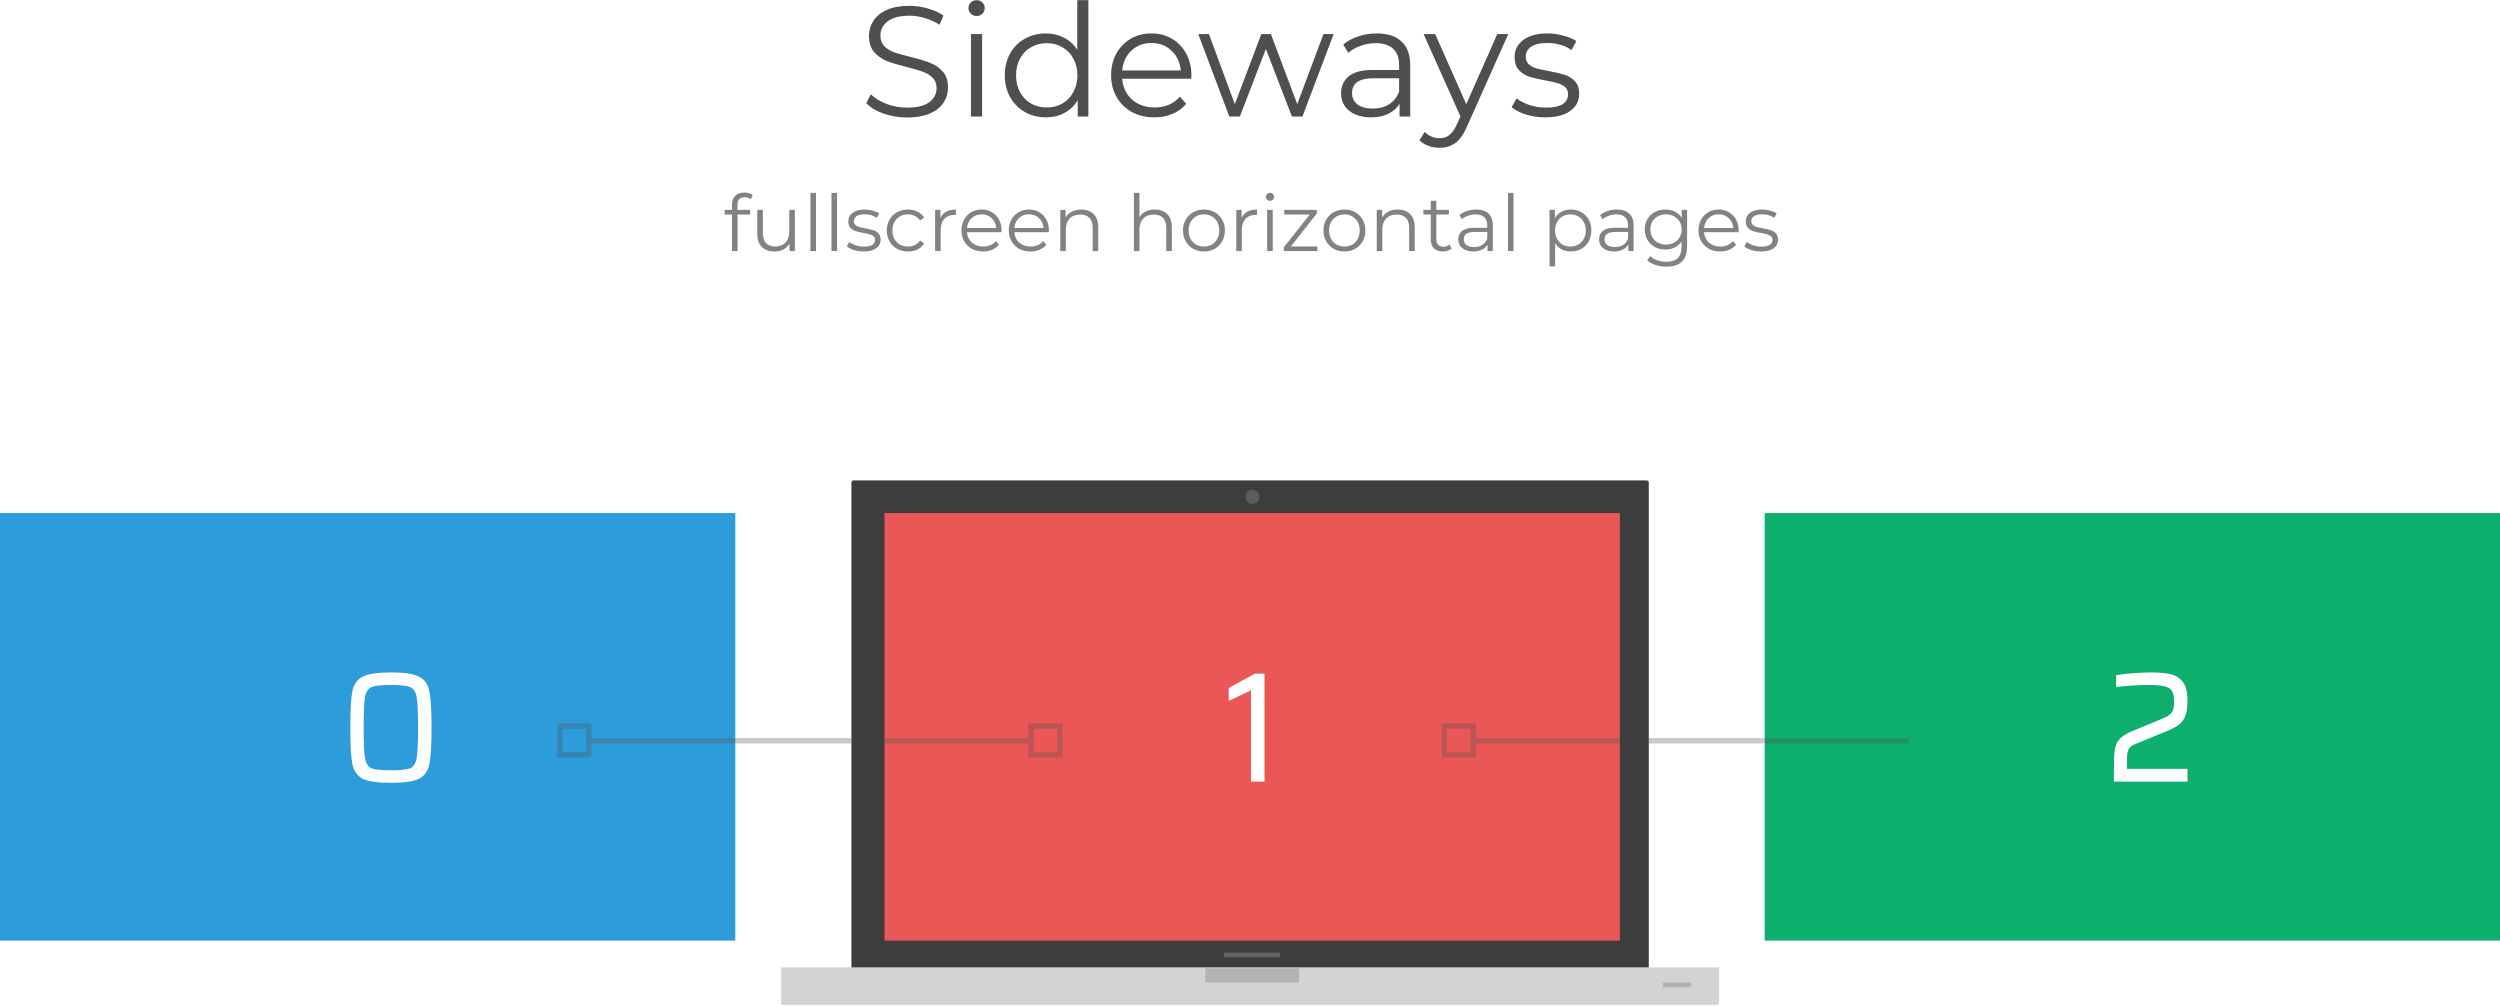 <svg width="4590" height="1847" viewBox="0 0 4590 1847" version="1.1" xmlns="http://www.w3.org/2000/svg" xmlns:xlink="http://www.w3.org/1999/xlink">
<title>sideways demo</title>
<desc>Created using Figma</desc>
<g id="Canvas" transform="translate(332 1053)">
<g id="Group">
<g id="// MacBook Pro 15">
<g id="Rectangle 117">
<use xlink:href="#path0_fill" transform="translate(1231.18 -171)" fill="#3D3D3D"/>
</g>
<g id=":: base">
<g id="Mask" filter="url(#filter0_i)">
<use xlink:href="#path1_fill" transform="translate(1102 725.072)" fill="#D3D3D3"/>
</g>
<g id="indicator light">
<use xlink:href="#path2_fill" transform="translate(2721.02 750.919)" fill="#B2B2B2"/>
</g>
<g id="lip">
<use xlink:href="#path3_fill" transform="translate(1881 725)" fill="#B2B2B2"/>
</g>
</g>
<g id="macbook label">
<use xlink:href="#path4_fill" transform="translate(1915 696)" fill="#626262"/>
</g>
<g id=":: screen">
<clipPath id="clip-0" clip-rule="evenodd">
<path d="M 1292 -111L 2642 -111L 2642 674L 1292 674L 1292 -111Z" fill="#FFFFFF"/>
</clipPath>
<g id="Frame" clip-path="url(#clip-0)">
<path d="M 1292 -111L 2642 -111L 2642 674L 1292 674L 1292 -111Z" fill="#EB5757"/>
<g id="1">
<use xlink:href="#path5_fill" transform="translate(1913 55)" fill="#FFFFFF"/>
</g>
</g>
</g>
<g id="webcam">
<use xlink:href="#path6_fill" transform="translate(1954.57 -153.768)" fill="#5C5C5C"/>
</g>
</g>
</g>
<clipPath id="clip-1" clip-rule="evenodd">
<path d="M -332 -111L 1018 -111L 1018 674L -332 674L -332 -111Z" fill="#FFFFFF"/>
</clipPath>
<g id="Frame" clip-path="url(#clip-1)">
<path d="M -332 -111L 1018 -111L 1018 674L -332 674L -332 -111Z" fill="#2D9CDB"/>
<g id="0">
<use xlink:href="#path7_fill" transform="translate(289 55)" fill="#FFFFFF"/>
</g>
</g>
<g id="Arrow 24.1">
<g id="Stroke 24">
<use xlink:href="#path8_stroke" transform="translate(1292 134)" fill="#4F4F4F" fill-opacity="0.3"/>
</g>
<g id="Arrow head 24">
<mask id="mask0_outline_ins">
<use xlink:href="#path9_fill" fill="white" transform="translate(1556 275)"/>
</mask>
<g mask="url(#mask0_outline_ins)">
<use xlink:href="#path10_stroke_2x" transform="translate(1556 275)" fill="#4F4F4F" fill-opacity="0.3"/>
</g>
</g>
</g>
<g id="Arrow 24.1">
<g id="Stroke 24">
<use xlink:href="#path8_stroke" transform="translate(754 134)" fill="#4F4F4F" fill-opacity="0.3"/>
</g>
<g id="Arrow head 24">
<mask id="mask1_outline_ins">
<use xlink:href="#path9_fill" fill="white" transform="translate(691 275)"/>
</mask>
<g mask="url(#mask1_outline_ins)">
<use xlink:href="#path10_stroke_2x" transform="translate(691 275)" fill="#4F4F4F" fill-opacity="0.3"/>
</g>
</g>
</g>
<g id="Stroke 24">
<use xlink:href="#path11_stroke" transform="translate(1018 134)" fill="#4F4F4F" fill-opacity="0.3"/>
</g>
<clipPath id="clip-2" clip-rule="evenodd">
<path d="M 2908 -111L 4258 -111L 4258 674L 2908 674L 2908 -111Z" fill="#FFFFFF"/>
</clipPath>
<g id="Frame" clip-path="url(#clip-2)">
<path d="M 2908 -111L 4258 -111L 4258 674L 2908 674L 2908 -111Z" fill="#0EAE6C"/>
<g id="2">
<use xlink:href="#path12_fill" transform="translate(3529 55)" fill="#FFFFFF"/>
</g>
</g>
<g id="Arrow 24.2">
<g id="Stroke 24">
<use xlink:href="#path8_stroke" transform="translate(2908 134)" fill="#4F4F4F" fill-opacity="0.3"/>
</g>
<g id="Arrow head 24">
<mask id="mask2_outline_ins">
<use xlink:href="#path9_fill" fill="white" transform="translate(3172 275)"/>
</mask>
<g mask="url(#mask2_outline_ins)">
<use xlink:href="#path10_stroke_2x" transform="translate(3172 275)" fill="#4F4F4F" fill-opacity="0.3"/>
</g>
</g>
</g>
<g id="Arrow 24.1">
<g id="Stroke 24">
<use xlink:href="#path8_stroke" transform="translate(2378 134)" fill="#4F4F4F" fill-opacity="0.3"/>
</g>
<g id="Arrow head 24">
<mask id="mask3_outline_ins">
<use xlink:href="#path9_fill" fill="white" transform="translate(2315 275)"/>
</mask>
<g mask="url(#mask3_outline_ins)">
<use xlink:href="#path10_stroke_2x" transform="translate(2315 275)" fill="#4F4F4F" fill-opacity="0.3"/>
</g>
</g>
</g>
<g id="Stroke 24.1">
<use xlink:href="#path11_stroke" transform="translate(2695 134)" fill="#4F4F4F" fill-opacity="0.3"/>
</g>
<g id="Sideways">
<use xlink:href="#path13_fill" transform="translate(1245 -1118)" fill="#4F4F4F"/>
</g>
<g id="fullscreen horizontal pages">
<use xlink:href="#path14_fill" transform="translate(996 -731)" fill="#828282"/>
</g>
</g>
<defs>
<filter id="filter0_i" filterUnits="userSpaceOnUse" x="1102" y="725" width="1723" height="70" color-interpolation-filters="sRGB">
<feFlood flood-opacity="0" result="BackgroundImageFix"/>
<feBlend mode="normal" in="SourceGraphic" in2="BackgroundImageFix" result="shape"/>
<feColorMatrix in="SourceAlpha" type="matrix" values="0 0 0 0 0 0 0 0 0 0 0 0 0 0 0 0 0 0 255 0" result="hardAlpha"/>
<feOffset dx="0" dy="-2"/>
<feComposite in2="hardAlpha" operator="arithmetic" k2="-1" k3="1"/>
<feColorMatrix type="matrix" values="0 0 0 0 0.73 0 0 0 0 0.73 0 0 0 0 0.73 0 0 0 1 0"/>
<feBlend mode="normal" in2="shape" result="effect1_innerShadow"/>
</filter>
<path id="path0_fill" fill-rule="evenodd" d="M 0 4C 0 1.791 1.791 0 4 0L 1460.01 0C 1462.22 0 1464.01 1.791 1464.01 4L 1464.01 896.071L 0 896.071L 0 4Z"/>
<path id="path1_fill" fill-rule="evenodd" d="M 0 0L 1722.36 0L 1722.36 65.928C 1722.36 67.585 1721.02 68.928 1719.36 68.928L 3 68.928C 1.343 68.928 0 67.585 0 65.928L 0 0Z"/>
<path id="path2_fill" fill-rule="evenodd" d="M 0 0L 51.671 0L 51.671 8.616L 0 8.616L 0 0Z"/>
<path id="path3_fill" fill-rule="evenodd" d="M 0 0L 172.236 0L 172.236 22.848C 172.236 24.505 170.893 25.848 169.236 25.848L 3 25.848C 1.343 25.848 0 24.505 0 22.848L 0 0Z"/>
<path id="path4_fill" fill-rule="evenodd" d="M 0 0L 103.342 0L 103.342 8.616L 0 8.616L 0 0Z"/>
<path id="path5_fill" d="M 51.84 327L 51.84 159.384L 10.944 178.968L 10.944 155.064L 59.04 128.856L 76.608 128.856L 76.608 327L 51.84 327Z"/>
<path id="path6_fill" fill-rule="evenodd" d="M 12.918 25.848C 20.052 25.848 25.835 20.062 25.835 12.924C 25.835 5.786 20.052 0 12.918 0C 5.783 0 0 5.786 0 12.924C 0 20.062 5.783 25.848 12.918 25.848Z"/>
<path id="path7_fill" d="M 96.768 329.304C 72.384 329.304 55.104 326.808 44.928 321.816C 34.944 316.632 28.608 307.608 25.92 294.744C 23.424 281.88 22.176 259.608 22.176 227.928C 22.176 196.248 23.424 173.976 25.92 161.112C 28.608 148.248 34.944 139.32 44.928 134.328C 55.104 129.144 72.384 126.552 96.768 126.552C 121.152 126.552 138.336 129.144 148.32 134.328C 158.496 139.32 164.832 148.344 167.328 161.4C 170.016 174.264 171.36 196.44 171.36 227.928C 171.36 259.608 170.016 281.88 167.328 294.744C 164.832 307.608 158.496 316.632 148.32 321.816C 138.336 326.808 121.152 329.304 96.768 329.304ZM 96.768 306.264C 114.432 306.264 126.24 305.016 132.192 302.52C 138.336 299.832 142.272 293.688 144 284.088C 145.728 274.488 146.592 255.768 146.592 227.928C 146.592 200.088 145.728 181.368 144 171.768C 142.272 162.168 138.336 156.12 132.192 153.624C 126.24 150.936 114.432 149.592 96.768 149.592C 79.104 149.592 67.2 150.936 61.056 153.624C 54.912 156.12 50.976 162.168 49.248 171.768C 47.52 181.368 46.656 200.088 46.656 227.928C 46.656 255.768 47.52 274.488 49.248 284.088C 50.976 293.688 54.912 299.832 61.056 302.52C 67.2 305.016 79.104 306.264 96.768 306.264Z"/>
<path id="path8_stroke" d="M 0 178L 264 178L 264 168L 0 168L 0 178Z"/>
<path id="path9_fill" fill-rule="evenodd" d="M 0 0L 63 0L 63 63L 0 63L 0 0Z"/>
<path id="path10_stroke_2x" d="M 0 0L 0 -10L -10 -10L -10 0L 0 0ZM 63 0L 73 0L 73 -10L 63 -10L 63 0ZM 63 63L 63 73L 73 73L 73 63L 63 63ZM 0 63L -10 63L -10 73L 0 73L 0 63ZM 0 10L 63 10L 63 -10L 0 -10L 0 10ZM 53 0L 53 63L 73 63L 73 0L 53 0ZM 63 53L 0 53L 0 73L 63 73L 63 53ZM 10 63L 10 0L -10 0L -10 63L 10 63Z"/>
<path id="path11_stroke" d="M 0 178L 213 178L 213 168L 0 168L 0 178Z"/>
<path id="path12_fill" d="M 44.064 303.672L 155.232 303.672L 155.232 327L 20.16 327L 20.16 303.384C 20.16 286.872 20.736 274.872 21.888 267.384C 23.232 259.704 26.208 253.464 30.816 248.664C 35.424 243.672 43.104 238.872 53.856 234.264C 74.592 225.624 92.064 218.424 106.272 212.664C 113.376 209.784 118.56 207.096 121.824 204.6C 125.28 201.912 127.584 198.744 128.736 195.096C 130.08 191.448 130.752 186.456 130.752 180.12C 130.752 171.096 129.312 164.472 126.432 160.248C 123.744 156.024 119.04 153.24 112.32 151.896C 105.792 150.36 95.616 149.592 81.792 149.592C 66.624 149.592 47.424 150.84 24.192 153.336L 24.192 131.736C 32.256 130.2 42.432 128.952 54.72 127.992C 67.008 127.032 78.528 126.552 89.28 126.552C 103.68 126.552 115.488 127.704 124.704 130.008C 133.92 132.12 141.312 136.92 146.88 144.408C 152.448 151.704 155.232 162.744 155.232 177.528C 155.232 188.856 154.08 197.976 151.776 204.888C 149.472 211.8 145.728 217.368 140.544 221.592C 135.552 225.624 128.544 229.56 119.52 233.4L 59.904 257.88C 53.184 260.376 48.864 263.736 46.944 267.96C 45.792 270.648 45.024 273.72 44.64 277.176C 44.256 280.632 44.064 285.24 44.064 291L 44.064 303.672Z"/>
<path id="path13_fill" d="M 88.416 280.728C 73.44 280.728 59.04 278.328 45.216 273.528C 31.584 268.728 21.024 262.392 13.536 254.52L 21.888 238.104C 29.184 245.4 38.88 251.352 50.976 255.96C 63.072 260.376 75.552 262.584 88.416 262.584C 106.464 262.584 120 259.32 129.024 252.792C 138.048 246.072 142.56 237.432 142.56 226.872C 142.56 218.808 140.064 212.376 135.072 207.576C 130.272 202.776 124.32 199.128 117.216 196.632C 110.112 193.944 100.224 191.064 87.552 187.992C 72.384 184.152 60.288 180.504 51.264 177.048C 42.24 173.4 34.464 167.928 27.936 160.632C 21.6 153.336 18.432 143.448 18.432 130.968C 18.432 120.792 21.12 111.576 26.496 103.32C 31.872 94.872 40.128 88.152 51.264 83.16C 62.4 78.168 76.224 75.672 92.736 75.672C 104.256 75.672 115.488 77.304 126.432 80.568C 137.568 83.64 147.168 87.96 155.232 93.528L 148.032 110.52C 139.584 104.952 130.56 100.824 120.96 98.136C 111.36 95.256 101.952 93.816 92.736 93.816C 75.072 93.816 61.728 97.272 52.704 104.184C 43.872 110.904 39.456 119.64 39.456 130.392C 39.456 138.456 41.856 144.984 46.656 149.976C 51.648 154.776 57.792 158.52 65.088 161.208C 72.576 163.704 82.56 166.488 95.04 169.56C 109.824 173.208 121.728 176.856 130.752 180.504C 139.968 183.96 147.744 189.336 154.08 196.632C 160.416 203.736 163.584 213.432 163.584 225.72C 163.584 235.896 160.8 245.208 155.232 253.656C 149.856 261.912 141.504 268.536 130.176 273.528C 118.848 278.328 104.928 280.728 88.416 280.728ZM 205.7 127.512L 226.148 127.512L 226.148 279L 205.7 279L 205.7 127.512ZM 216.067 94.392C 211.844 94.392 208.291 92.952 205.411 90.072C 202.531 87.192 201.091 83.736 201.091 79.704C 201.091 75.864 202.531 72.504 205.411 69.624C 208.291 66.744 211.844 65.304 216.067 65.304C 220.291 65.304 223.844 66.744 226.724 69.624C 229.603 72.312 231.043 75.576 231.043 79.416C 231.043 83.64 229.603 87.192 226.724 90.072C 223.844 92.952 220.291 94.392 216.067 94.392ZM 421.283 65.304L 421.283 279L 401.699 279L 401.699 249.048C 395.555 259.224 387.395 267 377.219 272.376C 367.235 277.752 355.907 280.44 343.235 280.44C 329.027 280.44 316.163 277.176 304.643 270.648C 293.123 264.12 284.099 255 277.571 243.288C 271.043 231.576 267.779 218.232 267.779 203.256C 267.779 188.28 271.043 174.936 277.571 163.224C 284.099 151.512 293.123 142.488 304.643 136.152C 316.163 129.624 329.027 126.36 343.235 126.36C 355.523 126.36 366.563 128.952 376.355 134.136C 386.339 139.128 394.499 146.52 400.835 156.312L 400.835 65.304L 421.283 65.304ZM 344.963 262.296C 355.523 262.296 365.027 259.896 373.475 255.096C 382.115 250.104 388.835 243.096 393.635 234.072C 398.627 225.048 401.123 214.776 401.123 203.256C 401.123 191.736 398.627 181.464 393.635 172.44C 388.835 163.416 382.115 156.504 373.475 151.704C 365.027 146.712 355.523 144.216 344.963 144.216C 334.211 144.216 324.515 146.712 315.875 151.704C 307.427 156.504 300.707 163.416 295.715 172.44C 290.915 181.464 288.515 191.736 288.515 203.256C 288.515 214.776 290.915 225.048 295.715 234.072C 300.707 243.096 307.427 250.104 315.875 255.096C 324.515 259.896 334.211 262.296 344.963 262.296ZM 610.135 209.592L 483.415 209.592C 484.567 225.336 490.615 238.104 501.559 247.896C 512.503 257.496 526.327 262.296 543.031 262.296C 552.439 262.296 561.079 260.664 568.951 257.4C 576.823 253.944 583.639 248.952 589.399 242.424L 600.919 255.672C 594.199 263.736 585.751 269.88 575.575 274.104C 565.591 278.328 554.551 280.44 542.455 280.44C 526.903 280.44 513.079 277.176 500.983 270.648C 489.079 263.928 479.767 254.712 473.047 243C 466.327 231.288 462.967 218.04 462.967 203.256C 462.967 188.472 466.135 175.224 472.471 163.512C 478.999 151.8 487.831 142.68 498.967 136.152C 510.295 129.624 522.967 126.36 536.983 126.36C 550.999 126.36 563.575 129.624 574.711 136.152C 585.847 142.68 594.583 151.8 600.919 163.512C 607.255 175.032 610.423 188.28 610.423 203.256L 610.135 209.592ZM 536.983 143.928C 522.391 143.928 510.103 148.632 500.119 158.04C 490.327 167.256 484.759 179.352 483.415 194.328L 590.839 194.328C 589.495 179.352 583.831 167.256 573.847 158.04C 564.055 148.632 551.767 143.928 536.983 143.928ZM 871.567 127.512L 814.255 279L 794.959 279L 747.151 154.872L 699.343 279L 680.047 279L 623.023 127.512L 642.607 127.512L 690.127 256.248L 738.799 127.512L 756.367 127.512L 804.751 256.248L 852.847 127.512L 871.567 127.512ZM 950.848 126.36C 970.624 126.36 985.792 131.352 996.352 141.336C 1006.91 151.128 1012.19 165.72 1012.19 185.112L 1012.19 279L 992.608 279L 992.608 255.384C 988 263.256 981.184 269.4 972.16 273.816C 963.328 278.232 952.768 280.44 940.48 280.44C 923.584 280.44 910.144 276.408 900.16 268.344C 890.176 260.28 885.184 249.624 885.184 236.376C 885.184 223.512 889.792 213.144 899.008 205.272C 908.416 197.4 923.296 193.464 943.648 193.464L 991.744 193.464L 991.744 184.248C 991.744 171.192 988.096 161.304 980.8 154.584C 973.504 147.672 962.848 144.216 948.832 144.216C 939.232 144.216 930.016 145.848 921.184 149.112C 912.352 152.184 904.768 156.504 898.432 162.072L 889.216 146.808C 896.896 140.28 906.112 135.288 916.864 131.832C 927.616 128.184 938.944 126.36 950.848 126.36ZM 943.648 264.312C 955.168 264.312 965.056 261.72 973.312 256.536C 981.568 251.16 987.712 243.48 991.744 233.496L 991.744 208.728L 944.224 208.728C 918.304 208.728 905.344 217.752 905.344 235.8C 905.344 244.632 908.704 251.64 915.424 256.824C 922.144 261.816 931.552 264.312 943.648 264.312ZM 1192.21 127.512L 1116.47 297.144C 1110.33 311.352 1103.22 321.432 1095.16 327.384C 1087.09 333.336 1077.4 336.312 1066.07 336.312C 1058.77 336.312 1051.96 335.16 1045.62 332.856C 1039.29 330.552 1033.81 327.096 1029.21 322.488L 1038.71 307.224C 1046.39 314.904 1055.61 318.744 1066.36 318.744C 1073.27 318.744 1079.13 316.824 1083.93 312.984C 1088.92 309.144 1093.53 302.616 1097.75 293.4L 1104.37 278.712L 1036.69 127.512L 1058.01 127.512L 1115.03 256.248L 1172.05 127.512L 1192.21 127.512ZM 1259.93 280.44C 1247.64 280.44 1235.84 278.712 1224.51 275.256C 1213.37 271.608 1204.64 267.096 1198.3 261.72L 1207.52 245.592C 1213.85 250.584 1221.82 254.712 1231.42 257.976C 1241.02 261.048 1251 262.584 1261.37 262.584C 1275.2 262.584 1285.37 260.472 1291.9 256.248C 1298.62 251.832 1301.98 245.688 1301.98 237.816C 1301.98 232.248 1300.16 227.928 1296.51 224.856C 1292.86 221.592 1288.25 219.192 1282.68 217.656C 1277.12 215.928 1269.72 214.296 1260.51 212.76C 1248.22 210.456 1238.33 208.152 1230.84 205.848C 1223.36 203.352 1216.92 199.224 1211.55 193.464C 1206.36 187.704 1203.77 179.736 1203.77 169.56C 1203.77 156.888 1209.05 146.52 1219.61 138.456C 1230.17 130.392 1244.86 126.36 1263.68 126.36C 1273.47 126.36 1283.26 127.704 1293.05 130.392C 1302.84 132.888 1310.91 136.248 1317.24 140.472L 1308.32 156.888C 1295.84 148.248 1280.96 143.928 1263.68 143.928C 1250.62 143.928 1240.73 146.232 1234.01 150.84C 1227.48 155.448 1224.22 161.496 1224.22 168.984C 1224.22 174.744 1226.04 179.352 1229.69 182.808C 1233.53 186.264 1238.24 188.856 1243.8 190.584C 1249.37 192.12 1257.05 193.752 1266.84 195.48C 1278.94 197.784 1288.64 200.088 1295.93 202.392C 1303.23 204.696 1309.47 208.632 1314.65 214.2C 1319.84 219.768 1322.43 227.448 1322.43 237.24C 1322.43 250.488 1316.86 261.048 1305.72 268.92C 1294.78 276.6 1279.52 280.44 1259.93 280.44Z"/>
<path id="path14_fill" d="M 39.312 40.072C 34.896 40.072 31.536 41.272 29.232 43.672C 27.024 46.072 25.92 49.624 25.92 54.328L 25.92 63.256L 49.248 63.256L 49.248 71.896L 26.208 71.896L 26.208 139L 15.984 139L 15.984 71.896L 2.448 71.896L 2.448 63.256L 15.984 63.256L 15.984 53.896C 15.984 46.984 17.952 41.512 21.888 37.48C 25.92 33.448 31.584 31.432 38.88 31.432C 41.76 31.432 44.544 31.864 47.232 32.728C 49.92 33.496 52.176 34.648 54 36.184L 50.544 43.816C 47.568 41.32 43.824 40.072 39.312 40.072ZM 131.309 63.256L 131.309 139L 121.517 139L 121.517 125.176C 118.829 129.784 115.133 133.384 110.429 135.976C 105.725 138.472 100.349 139.72 94.301 139.72C 84.413 139.72 76.589 136.984 70.829 131.512C 65.165 125.944 62.333 117.832 62.333 107.176L 62.333 63.256L 72.557 63.256L 72.557 106.168C 72.557 114.136 74.525 120.184 78.461 124.312C 82.397 128.44 88.013 130.504 95.309 130.504C 103.277 130.504 109.565 128.104 114.173 123.304C 118.781 118.408 121.085 111.64 121.085 103L 121.085 63.256L 131.309 63.256ZM 159.944 32.152L 170.167 32.152L 170.167 139L 159.944 139L 159.944 32.152ZM 198.615 32.152L 208.839 32.152L 208.839 139L 198.615 139L 198.615 32.152ZM 257.591 139.72C 251.447 139.72 245.543 138.856 239.879 137.128C 234.311 135.304 229.943 133.048 226.775 130.36L 231.383 122.296C 234.551 124.792 238.535 126.856 243.335 128.488C 248.135 130.024 253.127 130.792 258.311 130.792C 265.223 130.792 270.311 129.736 273.575 127.624C 276.935 125.416 278.615 122.344 278.615 118.408C 278.615 115.624 277.703 113.464 275.879 111.928C 274.055 110.296 271.751 109.096 268.967 108.328C 266.183 107.464 262.487 106.648 257.879 105.88C 251.735 104.728 246.791 103.576 243.047 102.424C 239.303 101.176 236.087 99.112 233.399 96.232C 230.807 93.352 229.511 89.368 229.511 84.28C 229.511 77.944 232.151 72.76 237.431 68.728C 242.711 64.696 250.055 62.68 259.463 62.68C 264.359 62.68 269.255 63.352 274.151 64.696C 279.047 65.944 283.079 67.624 286.247 69.736L 281.783 77.944C 275.543 73.624 268.103 71.464 259.463 71.464C 252.935 71.464 247.991 72.616 244.631 74.92C 241.367 77.224 239.735 80.248 239.735 83.992C 239.735 86.872 240.647 89.176 242.471 90.904C 244.391 92.632 246.743 93.928 249.527 94.792C 252.311 95.56 256.151 96.376 261.047 97.24C 267.095 98.392 271.943 99.544 275.591 100.696C 279.239 101.848 282.359 103.816 284.951 106.6C 287.543 109.384 288.839 113.224 288.839 118.12C 288.839 124.744 286.055 130.024 280.487 133.96C 275.015 137.8 267.383 139.72 257.591 139.72ZM 339.132 139.72C 331.644 139.72 324.924 138.088 318.972 134.824C 313.116 131.56 308.508 127 305.148 121.144C 301.788 115.192 300.108 108.52 300.108 101.128C 300.108 93.736 301.788 87.112 305.148 81.256C 308.508 75.4 313.116 70.84 318.972 67.576C 324.924 64.312 331.644 62.68 339.132 62.68C 345.66 62.68 351.468 63.976 356.556 66.568C 361.74 69.064 365.82 72.76 368.796 77.656L 361.164 82.84C 358.668 79.096 355.5 76.312 351.66 74.488C 347.82 72.568 343.644 71.608 339.132 71.608C 333.66 71.608 328.716 72.856 324.3 75.352C 319.98 77.752 316.572 81.208 314.076 85.72C 311.676 90.232 310.476 95.368 310.476 101.128C 310.476 106.984 311.676 112.168 314.076 116.68C 316.572 121.096 319.98 124.552 324.3 127.048C 328.716 129.448 333.66 130.648 339.132 130.648C 343.644 130.648 347.82 129.736 351.66 127.912C 355.5 126.088 358.668 123.304 361.164 119.56L 368.796 124.744C 365.82 129.64 361.74 133.384 356.556 135.976C 351.372 138.472 345.564 139.72 339.132 139.72ZM 398.673 78.088C 401.073 73 404.625 69.16 409.329 66.568C 414.129 63.976 420.033 62.68 427.041 62.68L 427.041 72.616L 424.593 72.472C 416.625 72.472 410.385 74.92 405.873 79.816C 401.361 84.712 399.105 91.576 399.105 100.408L 399.105 139L 388.881 139L 388.881 63.256L 398.673 63.256L 398.673 78.088ZM 510.802 104.296L 447.442 104.296C 448.018 112.168 451.042 118.552 456.514 123.448C 461.986 128.248 468.898 130.648 477.25 130.648C 481.954 130.648 486.274 129.832 490.21 128.2C 494.146 126.472 497.554 123.976 500.434 120.712L 506.194 127.336C 502.834 131.368 498.61 134.44 493.522 136.552C 488.53 138.664 483.01 139.72 476.962 139.72C 469.186 139.72 462.274 138.088 456.226 134.824C 450.274 131.464 445.618 126.856 442.258 121C 438.898 115.144 437.218 108.52 437.218 101.128C 437.218 93.736 438.802 87.112 441.97 81.256C 445.234 75.4 449.65 70.84 455.218 67.576C 460.882 64.312 467.218 62.68 474.226 62.68C 481.234 62.68 487.522 64.312 493.09 67.576C 498.658 70.84 503.026 75.4 506.194 81.256C 509.362 87.016 510.946 93.64 510.946 101.128L 510.802 104.296ZM 474.226 71.464C 466.93 71.464 460.786 73.816 455.794 78.52C 450.898 83.128 448.114 89.176 447.442 96.664L 501.154 96.664C 500.482 89.176 497.65 83.128 492.658 78.52C 487.762 73.816 481.618 71.464 474.226 71.464ZM 597.708 104.296L 534.348 104.296C 534.924 112.168 537.948 118.552 543.42 123.448C 548.892 128.248 555.804 130.648 564.156 130.648C 568.86 130.648 573.18 129.832 577.116 128.2C 581.052 126.472 584.46 123.976 587.34 120.712L 593.1 127.336C 589.74 131.368 585.516 134.44 580.428 136.552C 575.436 138.664 569.916 139.72 563.868 139.72C 556.092 139.72 549.18 138.088 543.132 134.824C 537.18 131.464 532.524 126.856 529.164 121C 525.804 115.144 524.124 108.52 524.124 101.128C 524.124 93.736 525.708 87.112 528.876 81.256C 532.14 75.4 536.556 70.84 542.124 67.576C 547.788 64.312 554.124 62.68 561.132 62.68C 568.14 62.68 574.428 64.312 579.996 67.576C 585.564 70.84 589.932 75.4 593.1 81.256C 596.268 87.016 597.852 93.64 597.852 101.128L 597.708 104.296ZM 561.132 71.464C 553.836 71.464 547.692 73.816 542.7 78.52C 537.804 83.128 535.02 89.176 534.348 96.664L 588.06 96.664C 587.388 89.176 584.556 83.128 579.564 78.52C 574.668 73.816 568.524 71.464 561.132 71.464ZM 657.254 62.68C 666.758 62.68 674.294 65.464 679.862 71.032C 685.526 76.504 688.358 84.52 688.358 95.08L 688.358 139L 678.134 139L 678.134 96.088C 678.134 88.216 676.166 82.216 672.23 78.088C 668.294 73.96 662.678 71.896 655.382 71.896C 647.222 71.896 640.742 74.344 635.942 79.24C 631.238 84.04 628.886 90.712 628.886 99.256L 628.886 139L 618.662 139L 618.662 63.256L 628.454 63.256L 628.454 77.224C 631.238 72.616 635.078 69.064 639.974 66.568C 644.966 63.976 650.726 62.68 657.254 62.68ZM 792.395 62.68C 801.899 62.68 809.435 65.464 815.003 71.032C 820.667 76.504 823.499 84.52 823.499 95.08L 823.499 139L 813.275 139L 813.275 96.088C 813.275 88.216 811.307 82.216 807.371 78.088C 803.435 73.96 797.819 71.896 790.523 71.896C 782.363 71.896 775.883 74.344 771.083 79.24C 766.379 84.04 764.027 90.712 764.027 99.256L 764.027 139L 753.803 139L 753.803 32.152L 764.027 32.152L 764.027 76.504C 766.811 72.088 770.651 68.68 775.547 66.28C 780.443 63.88 786.059 62.68 792.395 62.68ZM 882.497 139.72C 875.201 139.72 868.625 138.088 862.769 134.824C 856.913 131.464 852.305 126.856 848.945 121C 845.585 115.144 843.905 108.52 843.905 101.128C 843.905 93.736 845.585 87.112 848.945 81.256C 852.305 75.4 856.913 70.84 862.769 67.576C 868.625 64.312 875.201 62.68 882.497 62.68C 889.793 62.68 896.369 64.312 902.225 67.576C 908.081 70.84 912.641 75.4 915.905 81.256C 919.265 87.112 920.945 93.736 920.945 101.128C 920.945 108.52 919.265 115.144 915.905 121C 912.641 126.856 908.081 131.464 902.225 134.824C 896.369 138.088 889.793 139.72 882.497 139.72ZM 882.497 130.648C 887.873 130.648 892.673 129.448 896.897 127.048C 901.217 124.552 904.577 121.048 906.977 116.536C 909.377 112.024 910.577 106.888 910.577 101.128C 910.577 95.368 909.377 90.232 906.977 85.72C 904.577 81.208 901.217 77.752 896.897 75.352C 892.673 72.856 887.873 71.608 882.497 71.608C 877.121 71.608 872.273 72.856 867.953 75.352C 863.729 77.752 860.369 81.208 857.873 85.72C 855.473 90.232 854.273 95.368 854.273 101.128C 854.273 106.888 855.473 112.024 857.873 116.536C 860.369 121.048 863.729 124.552 867.953 127.048C 872.273 129.448 877.121 130.648 882.497 130.648ZM 951.611 78.088C 954.01 73 957.562 69.16 962.266 66.568C 967.066 63.976 972.97 62.68 979.978 62.68L 979.978 72.616L 977.53 72.472C 969.562 72.472 963.323 74.92 958.811 79.816C 954.299 84.712 952.043 91.576 952.043 100.408L 952.043 139L 941.818 139L 941.818 63.256L 951.611 63.256L 951.611 78.088ZM 998.49 63.256L 1008.71 63.256L 1008.71 139L 998.49 139L 998.49 63.256ZM 1003.67 46.696C 1001.56 46.696 999.786 45.976 998.346 44.536C 996.906 43.096 996.186 41.368 996.186 39.352C 996.186 37.432 996.906 35.752 998.346 34.312C 999.786 32.872 1001.56 32.152 1003.67 32.152C 1005.79 32.152 1007.56 32.872 1009 34.312C 1010.44 35.656 1011.16 37.288 1011.16 39.208C 1011.16 41.32 1010.44 43.096 1009 44.536C 1007.56 45.976 1005.79 46.696 1003.67 46.696ZM 1090.59 130.504L 1090.59 139L 1028.95 139L 1028.95 132.232L 1076.62 71.896L 1029.82 71.896L 1029.82 63.256L 1089.72 63.256L 1089.72 70.024L 1042.06 130.504L 1090.59 130.504ZM 1140.4 139.72C 1133.11 139.72 1126.53 138.088 1120.68 134.824C 1114.82 131.464 1110.21 126.856 1106.85 121C 1103.49 115.144 1101.81 108.52 1101.81 101.128C 1101.81 93.736 1103.49 87.112 1106.85 81.256C 1110.21 75.4 1114.82 70.84 1120.68 67.576C 1126.53 64.312 1133.11 62.68 1140.4 62.68C 1147.7 62.68 1154.28 64.312 1160.13 67.576C 1165.99 70.84 1170.55 75.4 1173.81 81.256C 1177.17 87.112 1178.85 93.736 1178.85 101.128C 1178.85 108.52 1177.17 115.144 1173.81 121C 1170.55 126.856 1165.99 131.464 1160.13 134.824C 1154.28 138.088 1147.7 139.72 1140.4 139.72ZM 1140.4 130.648C 1145.78 130.648 1150.58 129.448 1154.8 127.048C 1159.12 124.552 1162.48 121.048 1164.88 116.536C 1167.28 112.024 1168.48 106.888 1168.48 101.128C 1168.48 95.368 1167.28 90.232 1164.88 85.72C 1162.48 81.208 1159.12 77.752 1154.8 75.352C 1150.58 72.856 1145.78 71.608 1140.4 71.608C 1135.03 71.608 1130.18 72.856 1125.86 75.352C 1121.64 77.752 1118.28 81.208 1115.78 85.72C 1113.38 90.232 1112.18 95.368 1112.18 101.128C 1112.18 106.888 1113.38 112.024 1115.78 116.536C 1118.28 121.048 1121.64 124.552 1125.86 127.048C 1130.18 129.448 1135.03 130.648 1140.4 130.648ZM 1238.32 62.68C 1247.82 62.68 1255.36 65.464 1260.92 71.032C 1266.59 76.504 1269.42 84.52 1269.42 95.08L 1269.42 139L 1259.2 139L 1259.2 96.088C 1259.2 88.216 1257.23 82.216 1253.29 78.088C 1249.36 73.96 1243.74 71.896 1236.44 71.896C 1228.28 71.896 1221.8 74.344 1217 79.24C 1212.3 84.04 1209.95 90.712 1209.95 99.256L 1209.95 139L 1199.72 139L 1199.72 63.256L 1209.52 63.256L 1209.52 77.224C 1212.3 72.616 1216.14 69.064 1221.04 66.568C 1226.03 63.976 1231.79 62.68 1238.32 62.68ZM 1337.07 134.392C 1335.15 136.12 1332.75 137.464 1329.87 138.424C 1327.08 139.288 1324.15 139.72 1321.08 139.72C 1313.98 139.72 1308.51 137.8 1304.67 133.96C 1300.83 130.12 1298.91 124.696 1298.91 117.688L 1298.91 71.896L 1285.37 71.896L 1285.37 63.256L 1298.91 63.256L 1298.91 46.696L 1309.13 46.696L 1309.13 63.256L 1332.17 63.256L 1332.17 71.896L 1309.13 71.896L 1309.13 117.112C 1309.13 121.624 1310.23 125.08 1312.44 127.48C 1314.75 129.784 1318.01 130.936 1322.23 130.936C 1324.35 130.936 1326.36 130.6 1328.28 129.928C 1330.3 129.256 1332.03 128.296 1333.47 127.048L 1337.07 134.392ZM 1382.17 62.68C 1392.06 62.68 1399.65 65.176 1404.93 70.168C 1410.21 75.064 1412.85 82.36 1412.85 92.056L 1412.85 139L 1403.05 139L 1403.05 127.192C 1400.75 131.128 1397.34 134.2 1392.83 136.408C 1388.41 138.616 1383.13 139.72 1376.99 139.72C 1368.54 139.72 1361.82 137.704 1356.83 133.672C 1351.84 129.64 1349.34 124.312 1349.34 117.688C 1349.34 111.256 1351.65 106.072 1356.25 102.136C 1360.96 98.2 1368.4 96.232 1378.57 96.232L 1402.62 96.232L 1402.62 91.624C 1402.62 85.096 1400.8 80.152 1397.15 76.792C 1393.5 73.336 1388.17 71.608 1381.17 71.608C 1376.37 71.608 1371.76 72.424 1367.34 74.056C 1362.93 75.592 1359.13 77.752 1355.97 80.536L 1351.36 72.904C 1355.2 69.64 1359.81 67.144 1365.18 65.416C 1370.56 63.592 1376.22 62.68 1382.17 62.68ZM 1378.57 131.656C 1384.33 131.656 1389.28 130.36 1393.41 127.768C 1397.53 125.08 1400.61 121.24 1402.62 116.248L 1402.62 103.864L 1378.86 103.864C 1365.9 103.864 1359.42 108.376 1359.42 117.4C 1359.42 121.816 1361.1 125.32 1364.46 127.912C 1367.82 130.408 1372.53 131.656 1378.57 131.656ZM 1440.62 32.152L 1450.84 32.152L 1450.84 139L 1440.62 139L 1440.62 32.152ZM 1556 62.68C 1563.1 62.68 1569.53 64.312 1575.29 67.576C 1581.05 70.744 1585.57 75.256 1588.83 81.112C 1592.09 86.968 1593.73 93.64 1593.73 101.128C 1593.73 108.712 1592.09 115.432 1588.83 121.288C 1585.57 127.144 1581.05 131.704 1575.29 134.968C 1569.63 138.136 1563.2 139.72 1556 139.72C 1549.85 139.72 1544.29 138.472 1539.29 135.976C 1534.4 133.384 1530.37 129.64 1527.2 124.744L 1527.2 166.936L 1516.97 166.936L 1516.97 63.256L 1526.77 63.256L 1526.77 78.232C 1529.84 73.24 1533.87 69.4 1538.86 66.712C 1543.95 64.024 1549.66 62.68 1556 62.68ZM 1555.28 130.648C 1560.56 130.648 1565.36 129.448 1569.68 127.048C 1574 124.552 1577.36 121.048 1579.76 116.536C 1582.25 112.024 1583.5 106.888 1583.5 101.128C 1583.5 95.368 1582.25 90.28 1579.76 85.864C 1577.36 81.352 1574 77.848 1569.68 75.352C 1565.36 72.856 1560.56 71.608 1555.28 71.608C 1549.9 71.608 1545.05 72.856 1540.73 75.352C 1536.51 77.848 1533.15 81.352 1530.65 85.864C 1528.25 90.28 1527.05 95.368 1527.05 101.128C 1527.05 106.888 1528.25 112.024 1530.65 116.536C 1533.15 121.048 1536.51 124.552 1540.73 127.048C 1545.05 129.448 1549.9 130.648 1555.28 130.648ZM 1640.64 62.68C 1650.53 62.68 1658.11 65.176 1663.39 70.168C 1668.67 75.064 1671.31 82.36 1671.31 92.056L 1671.31 139L 1661.52 139L 1661.52 127.192C 1659.22 131.128 1655.81 134.2 1651.3 136.408C 1646.88 138.616 1641.6 139.72 1635.46 139.72C 1627.01 139.72 1620.29 137.704 1615.3 133.672C 1610.31 129.64 1607.81 124.312 1607.81 117.688C 1607.81 111.256 1610.11 106.072 1614.72 102.136C 1619.43 98.2 1626.87 96.232 1637.04 96.232L 1661.09 96.232L 1661.09 91.624C 1661.09 85.096 1659.27 80.152 1655.62 76.792C 1651.97 73.336 1646.64 71.608 1639.63 71.608C 1634.83 71.608 1630.23 72.424 1625.81 74.056C 1621.39 75.592 1617.6 77.752 1614.43 80.536L 1609.83 72.904C 1613.67 69.64 1618.27 67.144 1623.65 65.416C 1629.03 63.592 1634.69 62.68 1640.64 62.68ZM 1637.04 131.656C 1642.8 131.656 1647.75 130.36 1651.87 127.768C 1656 125.08 1659.07 121.24 1661.09 116.248L 1661.09 103.864L 1637.33 103.864C 1624.37 103.864 1617.89 108.376 1617.89 117.4C 1617.89 121.816 1619.57 125.32 1622.93 127.912C 1626.29 130.408 1630.99 131.656 1637.04 131.656ZM 1769.49 63.256L 1769.49 129.784C 1769.49 142.648 1766.33 152.152 1759.99 158.296C 1753.75 164.536 1744.29 167.656 1731.62 167.656C 1724.61 167.656 1717.94 166.6 1711.61 164.488C 1705.37 162.472 1700.28 159.64 1696.34 155.992L 1701.53 148.216C 1705.17 151.48 1709.59 154.024 1714.77 155.848C 1720.05 157.672 1725.57 158.584 1731.33 158.584C 1740.93 158.584 1747.99 156.328 1752.5 151.816C 1757.01 147.4 1759.27 140.488 1759.27 131.08L 1759.27 121.432C 1756.1 126.232 1751.93 129.88 1746.74 132.376C 1741.65 134.872 1735.99 136.12 1729.75 136.12C 1722.65 136.12 1716.17 134.584 1710.31 131.512C 1704.55 128.344 1699.99 123.976 1696.63 118.408C 1693.37 112.744 1691.73 106.36 1691.73 99.256C 1691.73 92.152 1693.37 85.816 1696.63 80.248C 1699.99 74.68 1704.55 70.36 1710.31 67.288C 1716.07 64.216 1722.55 62.68 1729.75 62.68C 1736.18 62.68 1741.99 63.976 1747.17 66.568C 1752.36 69.16 1756.53 72.904 1759.7 77.8L 1759.7 63.256L 1769.49 63.256ZM 1730.76 127.048C 1736.23 127.048 1741.17 125.896 1745.59 123.592C 1750.01 121.192 1753.41 117.88 1755.81 113.656C 1758.31 109.432 1759.56 104.632 1759.56 99.256C 1759.56 93.88 1758.31 89.128 1755.81 85C 1753.41 80.776 1750.01 77.512 1745.59 75.208C 1741.27 72.808 1736.33 71.608 1730.76 71.608C 1725.29 71.608 1720.34 72.76 1715.93 75.064C 1711.61 77.368 1708.2 80.632 1705.7 84.856C 1703.3 89.08 1702.1 93.88 1702.1 99.256C 1702.1 104.632 1703.3 109.432 1705.7 113.656C 1708.2 117.88 1711.61 121.192 1715.93 123.592C 1720.34 125.896 1725.29 127.048 1730.76 127.048ZM 1864.04 104.296L 1800.68 104.296C 1801.25 112.168 1804.28 118.552 1809.75 123.448C 1815.22 128.248 1822.13 130.648 1830.48 130.648C 1835.19 130.648 1839.51 129.832 1843.44 128.2C 1847.38 126.472 1850.79 123.976 1853.67 120.712L 1859.43 127.336C 1856.07 131.368 1851.84 134.44 1846.76 136.552C 1841.76 138.664 1836.24 139.72 1830.2 139.72C 1822.42 139.72 1815.51 138.088 1809.46 134.824C 1803.51 131.464 1798.85 126.856 1795.49 121C 1792.13 115.144 1790.45 108.52 1790.45 101.128C 1790.45 93.736 1792.04 87.112 1795.2 81.256C 1798.47 75.4 1802.88 70.84 1808.45 67.576C 1814.12 64.312 1820.45 62.68 1827.46 62.68C 1834.47 62.68 1840.76 64.312 1846.32 67.576C 1851.89 70.84 1856.26 75.4 1859.43 81.256C 1862.6 87.016 1864.18 93.64 1864.18 101.128L 1864.04 104.296ZM 1827.46 71.464C 1820.16 71.464 1814.02 73.816 1809.03 78.52C 1804.13 83.128 1801.35 89.176 1800.68 96.664L 1854.39 96.664C 1853.72 89.176 1850.88 83.128 1845.89 78.52C 1841 73.816 1834.85 71.464 1827.46 71.464ZM 1905.29 139.72C 1899.15 139.72 1893.25 138.856 1887.58 137.128C 1882.01 135.304 1877.65 133.048 1874.48 130.36L 1879.09 122.296C 1882.25 124.792 1886.24 126.856 1891.04 128.488C 1895.84 130.024 1900.83 130.792 1906.01 130.792C 1912.93 130.792 1918.01 129.736 1921.28 127.624C 1924.64 125.416 1926.32 122.344 1926.32 118.408C 1926.32 115.624 1925.41 113.464 1923.58 111.928C 1921.76 110.296 1919.45 109.096 1916.67 108.328C 1913.89 107.464 1910.19 106.648 1905.58 105.88C 1899.44 104.728 1894.49 103.576 1890.75 102.424C 1887.01 101.176 1883.79 99.112 1881.1 96.232C 1878.51 93.352 1877.21 89.368 1877.21 84.28C 1877.21 77.944 1879.85 72.76 1885.13 68.728C 1890.41 64.696 1897.76 62.68 1907.17 62.68C 1912.06 62.68 1916.96 63.352 1921.85 64.696C 1926.75 65.944 1930.78 67.624 1933.95 69.736L 1929.49 77.944C 1923.25 73.624 1915.81 71.464 1907.17 71.464C 1900.64 71.464 1895.69 72.616 1892.33 74.92C 1889.07 77.224 1887.44 80.248 1887.44 83.992C 1887.44 86.872 1888.35 89.176 1890.17 90.904C 1892.09 92.632 1894.45 93.928 1897.23 94.792C 1900.01 95.56 1903.85 96.376 1908.75 97.24C 1914.8 98.392 1919.65 99.544 1923.29 100.696C 1926.94 101.848 1930.06 103.816 1932.65 106.6C 1935.25 109.384 1936.54 113.224 1936.54 118.12C 1936.54 124.744 1933.76 130.024 1928.19 133.96C 1922.72 137.8 1915.09 139.72 1905.29 139.72Z"/>
</defs>
</svg>
